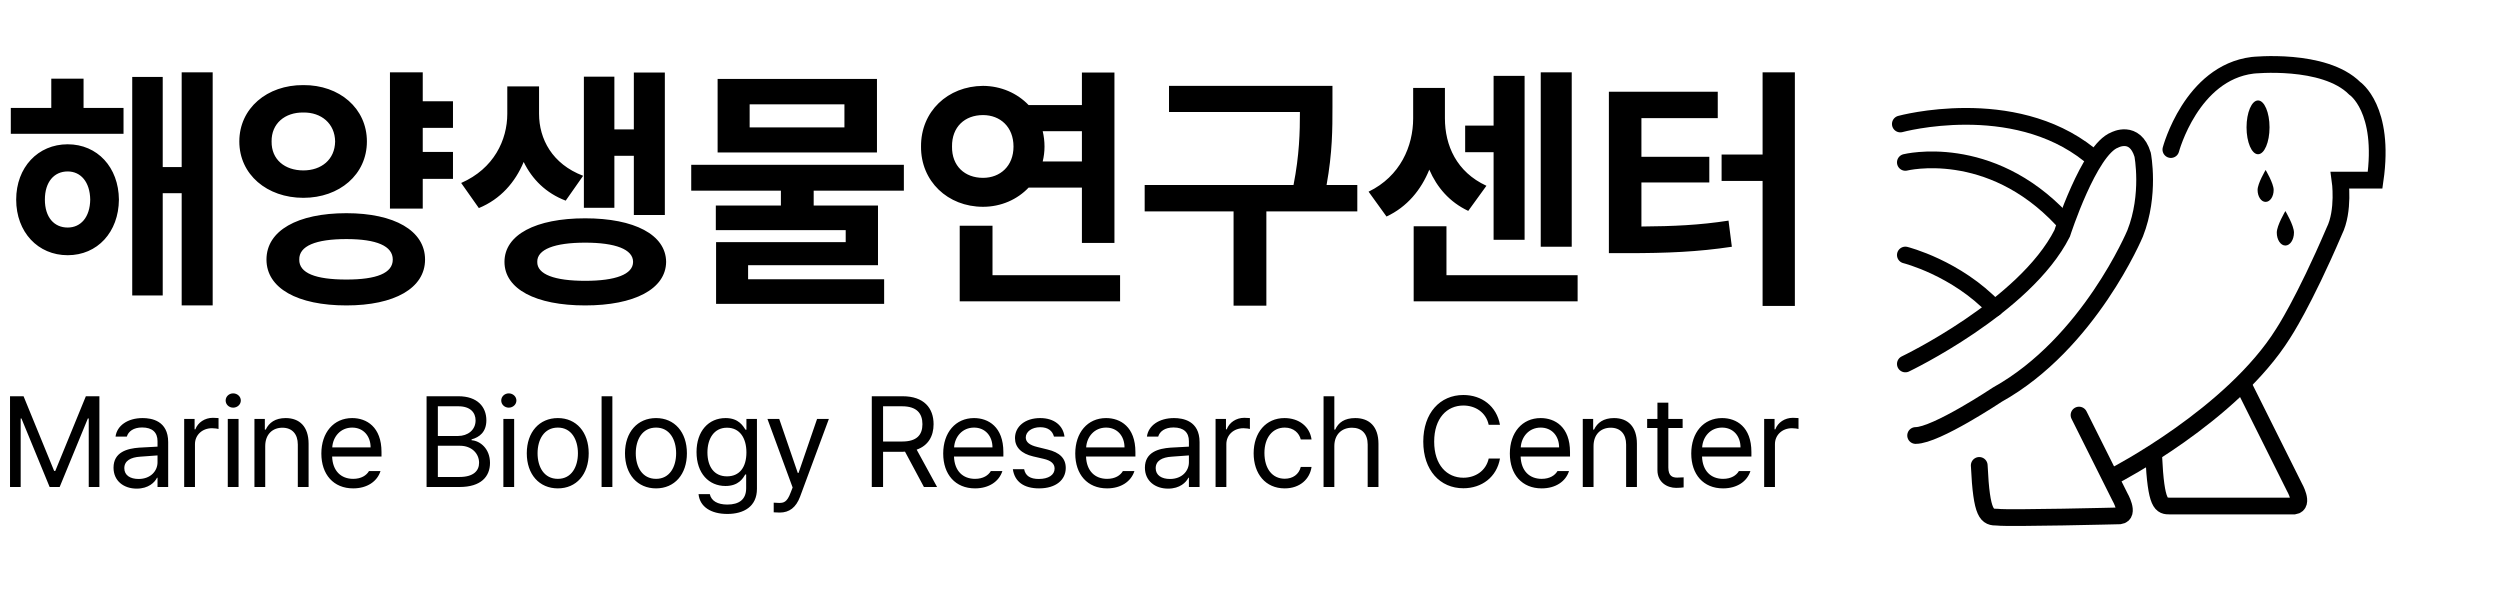 <svg width="224" height="53" viewBox="0 0 224 53" fill="none" xmlns="http://www.w3.org/2000/svg">
<mask id="mask0_128_9" style="mask-type:luminance" maskUnits="userSpaceOnUse" x="0" y="0" width="224" height="53">
<path d="M223.73 0H0V52.73H223.73V0Z" fill="white"/>
</mask>
<g mask="url(#mask0_128_9)">
<path d="M186.28 37.19L189.94 44.51C189.94 44.51 190.86 46.09 189.94 46.22C189.94 46.22 180.02 46.47 178.96 46.34C178.05 46.34 177.55 46.22 177.34 41.7" stroke="black" stroke-width="1.5" stroke-miterlimit="10" stroke-linecap="round"/>
<path d="M201 34.48L205.57 43.63C205.57 43.63 206.48 45.21 205.57 45.34C205.57 45.34 195.21 45.34 194.44 45.34C193.67 45.34 193.18 45.34 192.97 40.83" stroke="black" stroke-width="1.5" stroke-miterlimit="10" stroke-linecap="round"/>
<path d="M202.32 13.82C202.889 13.82 203.35 12.741 203.35 11.41C203.35 10.079 202.889 9 202.32 9C201.751 9 201.29 10.079 201.29 11.41C201.29 12.741 201.751 13.82 202.32 13.82Z" fill="black"/>
<path d="M194.51 13.4C194.51 13.4 196.34 6.53 201.83 5.85C201.83 5.85 208.23 5.17 210.98 7.91C210.98 7.91 213.73 9.74 212.81 16.14H209.67C209.67 16.14 210.06 18.88 209.15 20.71C206.41 27.11 204.58 29.86 204.58 29.86C200.01 37.18 189.48 42.61 189.48 42.61" stroke="black" stroke-width="1.5" stroke-miterlimit="10" stroke-linecap="round"/>
<path d="M203.72 17.02C203.72 17.61 203.4 18.09 203 18.09C202.6 18.09 202.28 17.61 202.28 17.02C202.28 16.43 203 15.23 203 15.23C203 15.23 203.72 16.43 203.72 17.02Z" fill="black"/>
<path d="M205.54 20.84C205.54 21.48 205.19 22 204.77 22C204.34 22 204 21.48 204 20.84C204 20.2 204.77 18.91 204.77 18.91C204.77 18.91 205.54 20.2 205.54 20.84Z" fill="black"/>
<path d="M170.72 32.61C170.72 32.61 181.43 27.5 184.77 20.91C184.77 20.91 187.19 13.4 189.48 12.54C189.48 12.54 191.28 11.57 191.98 13.86C191.98 13.86 192.68 17.44 191.31 20.91C191.31 20.91 187.19 30.78 178.96 35.36C178.96 35.36 173.47 39.02 171.64 39.02" stroke="black" stroke-width="1.5" stroke-miterlimit="10" stroke-linecap="round"/>
<path d="M170.27 11.11C170.27 11.11 180.31 8.37 187.19 13.85" stroke="black" stroke-width="1.5" stroke-miterlimit="10" stroke-linecap="round"/>
<path d="M170.72 14.55C170.72 14.55 178.23 12.68 184.77 19.67" stroke="black" stroke-width="1.5" stroke-miterlimit="10" stroke-linecap="round"/>
<path d="M170.72 22.85C170.72 22.85 175.28 23.99 178.72 27.62" stroke="black" stroke-width="1.5" stroke-miterlimit="10" stroke-linecap="round"/>
<path d="M11.068 9.668V11.986H0.968V9.668H4.595V7.051H7.487V9.668H11.068ZM6.064 12.928C8.727 12.928 10.632 14.993 10.655 17.886C10.632 20.801 8.727 22.867 6.064 22.867C3.401 22.867 1.45 20.801 1.45 17.886C1.45 14.993 3.401 12.928 6.064 12.928ZM6.064 15.361C4.847 15.361 4.021 16.302 4.021 17.886C4.021 19.47 4.847 20.388 6.064 20.388C7.234 20.388 8.061 19.47 8.084 17.886C8.061 16.302 7.234 15.361 6.064 15.361ZM19.056 6.478V27.366H16.278V17.312H14.58V26.471H11.848V6.891H14.58V14.971H16.278V6.478H19.056ZM40.587 9.071V11.459H37.878V13.616H40.587V16.026H37.878V18.689H34.94V6.478H37.878V9.071H40.587ZM27.182 7.625C30.418 7.602 32.874 9.714 32.874 12.675C32.874 15.636 30.418 17.725 27.182 17.725C23.922 17.725 21.443 15.636 21.443 12.675C21.443 9.714 23.922 7.602 27.182 7.625ZM27.182 10.081C25.529 10.058 24.312 11.068 24.335 12.675C24.312 14.305 25.529 15.269 27.182 15.269C28.788 15.269 30.005 14.305 30.028 12.675C30.005 11.068 28.788 10.058 27.182 10.081ZM31.038 19.102C35.33 19.102 38.085 20.663 38.085 23.257C38.085 25.828 35.33 27.366 31.038 27.366C26.654 27.366 23.876 25.828 23.876 23.257C23.876 20.663 26.654 19.102 31.038 19.102ZM31.038 21.421C28.283 21.421 26.791 22.04 26.814 23.257C26.791 24.474 28.283 25.047 31.038 25.047C33.746 25.047 35.193 24.474 35.193 23.257C35.193 22.04 33.746 21.421 31.038 21.421ZM48.299 10.196C48.299 12.446 49.47 14.695 52.248 15.751L50.687 17.978C48.908 17.3 47.68 16.061 46.922 14.511C46.165 16.325 44.856 17.84 42.905 18.643L41.321 16.394C44.259 15.108 45.453 12.537 45.453 10.196V7.74H48.299V10.196ZM59.57 6.5V19.263H56.792V13.961H55.048V18.62H52.316V6.868H55.048V11.596H56.792V6.5H59.57ZM52.431 19.561C56.838 19.561 59.662 21.03 59.685 23.464C59.662 25.897 56.838 27.366 52.431 27.366C48.001 27.366 45.201 25.897 45.201 23.464C45.201 21.03 48.001 19.561 52.431 19.561ZM52.431 21.742C49.7 21.742 48.116 22.339 48.139 23.464C48.116 24.588 49.7 25.162 52.431 25.162C55.14 25.162 56.724 24.588 56.724 23.464C56.724 22.339 55.14 21.742 52.431 21.742ZM80.986 14.764V17.082H72.906V18.414H78.668V23.762H67.03V25.024H79.219V27.228H64.161V21.696H75.775V20.617H64.138V18.414H69.968V17.082H61.934V14.764H80.986ZM78.576 7.074V13.662H64.298V7.074H78.576ZM67.168 9.347V11.413H75.661V9.347H67.168ZM99.854 6.5V21.765H96.939V16.807H92.165C91.155 17.874 89.697 18.529 88.079 18.529C84.911 18.529 82.501 16.233 82.524 13.134C82.501 9.99 84.911 7.717 88.079 7.694C89.697 7.706 91.143 8.348 92.165 9.416H96.939V6.5H99.854ZM100.359 24.657V26.998H85.99V20.227H88.928V24.657H100.359ZM88.079 10.311C86.449 10.311 85.278 11.367 85.301 13.134C85.278 14.879 86.449 15.935 88.079 15.935C89.617 15.935 90.81 14.879 90.81 13.134C90.81 11.367 89.617 10.311 88.079 10.311ZM93.427 11.757C93.53 12.193 93.588 12.652 93.588 13.134C93.588 13.593 93.53 14.041 93.427 14.466H96.939V11.757H93.427ZM119.388 7.694V9.576C119.388 11.527 119.388 13.662 118.86 16.577H121.615V18.942H113.466V27.389H110.528V18.942H102.563V16.577H115.899C116.427 13.88 116.473 11.837 116.473 10.035H104.743V7.694H119.388ZM140.827 6.478V22.109H138.05V6.478H140.827ZM136.604 6.799V21.489H133.826V13.639H131.278V11.252H133.826V6.799H136.604ZM141.355 24.657V26.998H126.665V20.273H129.603V24.657H141.355ZM129.465 10.609C129.465 13.02 130.498 15.407 133.184 16.646L131.554 18.896C129.878 18.104 128.753 16.795 128.065 15.2C127.33 17.014 126.079 18.54 124.231 19.401L122.625 17.174C125.471 15.797 126.619 13.088 126.619 10.609V7.878H129.465V10.609ZM160.82 6.478V27.412H157.928V16.21H154.255V13.846H157.928V6.478H160.82ZM153.911 8.222V10.586H147.071V14.052H153.154V16.348H147.071V20.296C149.963 20.273 152.281 20.17 154.875 19.768L155.174 22.109C152.121 22.568 149.389 22.683 145.808 22.683H144.156V8.222H153.911Z" fill="black"/>
<path d="M0.898 35.504H2.111L4.852 42.198H4.953L7.693 35.504H8.906V43.635H7.951V37.492H7.873L5.346 43.635H4.447L1.92 37.492H1.853V43.635H0.898V35.504ZM10.172 41.906C10.172 40.502 11.408 40.188 12.463 40.109C12.851 40.081 13.839 40.03 14.114 40.019V39.525C14.114 38.75 13.654 38.301 12.733 38.301C11.958 38.301 11.497 38.66 11.363 39.121H10.352C10.475 38.144 11.43 37.459 12.778 37.459C13.575 37.459 15.069 37.694 15.069 39.615V43.635H14.114V42.804H14.069C13.867 43.22 13.305 43.781 12.25 43.781C11.093 43.781 10.172 43.096 10.172 41.906ZM11.138 41.951C11.138 42.591 11.677 42.916 12.418 42.916C13.508 42.916 14.114 42.187 14.114 41.423V40.805L12.575 40.917C11.7 40.974 11.138 41.288 11.138 41.951ZM16.503 43.635V37.537H17.436V38.469H17.503C17.727 37.852 18.356 37.436 19.075 37.436C19.221 37.436 19.468 37.447 19.581 37.459V38.435C19.513 38.413 19.244 38.368 18.997 38.368C18.121 38.368 17.469 38.975 17.469 39.794V43.635H16.503ZM20.409 43.635V37.537H21.375V43.635H20.409ZM20.892 36.526C20.521 36.526 20.218 36.246 20.218 35.886C20.218 35.527 20.521 35.246 20.892 35.246C21.262 35.246 21.577 35.527 21.577 35.886C21.577 36.246 21.262 36.526 20.892 36.526ZM23.764 39.974V43.635H22.798V37.537H23.73V38.492H23.809C24.101 37.874 24.663 37.459 25.595 37.459C26.83 37.459 27.65 38.211 27.65 39.761V43.635H26.684V39.828C26.684 38.885 26.167 38.323 25.303 38.323C24.416 38.323 23.764 38.918 23.764 39.974ZM31.645 43.759C29.882 43.759 28.793 42.512 28.793 40.637C28.793 38.761 29.893 37.459 31.555 37.459C32.836 37.459 34.183 38.245 34.183 40.502V40.906H29.759C29.803 42.198 30.556 42.905 31.645 42.905C32.375 42.905 32.836 42.591 33.06 42.209H34.093C33.801 43.13 32.903 43.759 31.645 43.759ZM29.77 40.086H33.206C33.206 39.064 32.555 38.312 31.555 38.312C30.5 38.312 29.826 39.143 29.77 40.086ZM38.221 43.635V35.504H41.073C42.78 35.504 43.578 36.459 43.578 37.661C43.578 38.705 42.96 39.177 42.253 39.368V39.446C43.005 39.491 43.904 40.188 43.904 41.479C43.904 42.703 43.095 43.635 41.175 43.635H38.221ZM41.163 42.737C42.432 42.737 42.926 42.175 42.926 41.468C42.926 40.637 42.264 39.94 41.219 39.94H39.232V42.737H41.163ZM41.04 39.064C41.916 39.064 42.612 38.525 42.612 37.672C42.612 36.964 42.14 36.403 41.073 36.403H39.232V39.064H41.04ZM45.102 43.635V37.537H46.068V43.635H45.102ZM45.585 36.526C45.215 36.526 44.911 36.246 44.911 35.886C44.911 35.527 45.215 35.246 45.585 35.246C45.956 35.246 46.27 35.527 46.27 35.886C46.27 36.246 45.956 36.526 45.585 36.526ZM49.985 43.759C48.323 43.759 47.2 42.512 47.2 40.614C47.2 38.716 48.323 37.459 49.985 37.459C51.636 37.459 52.748 38.716 52.748 40.614C52.748 42.512 51.636 43.759 49.985 43.759ZM49.985 42.905C51.209 42.905 51.782 41.827 51.782 40.614C51.782 39.401 51.209 38.312 49.985 38.312C48.738 38.312 48.166 39.401 48.166 40.614C48.166 41.827 48.738 42.905 49.985 42.905ZM54.868 35.504V43.635H53.902V35.504H54.868ZM58.784 43.759C57.122 43.759 55.999 42.512 55.999 40.614C55.999 38.716 57.122 37.459 58.784 37.459C60.435 37.459 61.547 38.716 61.547 40.614C61.547 42.512 60.435 43.759 58.784 43.759ZM58.784 42.905C60.008 42.905 60.581 41.827 60.581 40.614C60.581 39.401 60.008 38.312 58.784 38.312C57.538 38.312 56.965 39.401 56.965 40.614C56.965 41.827 57.538 42.905 58.784 42.905ZM65.172 46.05C63.701 46.05 62.701 45.41 62.589 44.275H63.599C63.734 44.893 64.307 45.208 65.172 45.208C66.216 45.208 66.856 44.758 66.856 43.748V42.512H66.778C66.576 42.849 66.183 43.545 65.003 43.545C63.521 43.545 62.409 42.422 62.409 40.502C62.409 38.626 63.487 37.459 65.014 37.459C66.194 37.459 66.576 38.177 66.8 38.503H66.879V37.537H67.822V43.804C67.822 45.376 66.654 46.05 65.172 46.05ZM65.138 42.681C66.25 42.681 66.879 41.883 66.879 40.536C66.879 39.233 66.272 38.323 65.138 38.323C63.97 38.323 63.386 39.312 63.386 40.536C63.386 41.805 63.981 42.681 65.138 42.681ZM69.863 45.926C69.65 45.926 69.448 45.915 69.324 45.904V45.039C69.425 45.05 69.65 45.062 69.796 45.062C70.189 45.062 70.515 45.028 70.84 44.141L71.02 43.68L68.763 37.537H69.819L71.481 42.377H71.548L73.21 37.537H74.266L71.683 44.511C71.323 45.466 70.728 45.926 69.863 45.926ZM78.112 43.635V35.504H80.875C82.784 35.504 83.649 36.56 83.649 38.009C83.649 39.081 83.166 39.929 82.133 40.288L83.963 43.635H82.784L81.088 40.468L80.886 40.48H79.123V43.635H78.112ZM79.123 39.559H80.841C82.133 39.559 82.65 38.975 82.65 38.009C82.65 37.032 82.133 36.403 80.83 36.403H79.123V39.559ZM87.364 43.759C85.6 43.759 84.511 42.512 84.511 40.637C84.511 38.761 85.612 37.459 87.274 37.459C88.554 37.459 89.902 38.245 89.902 40.502V40.906H85.477C85.522 42.198 86.274 42.905 87.364 42.905C88.094 42.905 88.554 42.591 88.779 42.209H89.812C89.52 43.13 88.621 43.759 87.364 43.759ZM85.488 40.086H88.925C88.925 39.064 88.273 38.312 87.274 38.312C86.218 38.312 85.544 39.143 85.488 40.086ZM94.436 39.121C94.301 38.615 93.919 38.278 93.201 38.278C92.448 38.278 91.909 38.683 91.909 39.199C91.909 39.603 92.235 39.884 92.954 40.053L93.863 40.277C94.953 40.536 95.492 41.075 95.492 41.928C95.492 42.984 94.627 43.759 93.1 43.759C91.73 43.759 90.91 43.152 90.752 42.041H91.763C91.876 42.636 92.314 42.916 93.077 42.916C93.942 42.916 94.492 42.557 94.492 41.984C94.492 41.558 94.189 41.266 93.493 41.108L92.572 40.895C91.505 40.648 90.943 40.064 90.943 39.255C90.943 38.211 91.853 37.459 93.201 37.459C94.459 37.459 95.256 38.132 95.379 39.121H94.436ZM99.195 43.759C97.432 43.759 96.343 42.512 96.343 40.637C96.343 38.761 97.443 37.459 99.105 37.459C100.386 37.459 101.733 38.245 101.733 40.502V40.906H97.308C97.353 42.198 98.106 42.905 99.195 42.905C99.925 42.905 100.386 42.591 100.61 42.209H101.643C101.351 43.13 100.453 43.759 99.195 43.759ZM97.32 40.086H100.756C100.756 39.064 100.105 38.312 99.105 38.312C98.05 38.312 97.376 39.143 97.32 40.086ZM102.584 41.906C102.584 40.502 103.819 40.188 104.875 40.109C105.263 40.081 106.251 40.03 106.526 40.019V39.525C106.526 38.75 106.065 38.301 105.145 38.301C104.37 38.301 103.909 38.66 103.774 39.121H102.764C102.887 38.144 103.842 37.459 105.19 37.459C105.987 37.459 107.481 37.694 107.481 39.615V43.635H106.526V42.804H106.481C106.279 43.22 105.717 43.781 104.662 43.781C103.505 43.781 102.584 43.096 102.584 41.906ZM103.55 41.951C103.55 42.591 104.089 42.916 104.83 42.916C105.919 42.916 106.526 42.187 106.526 41.423V40.805L104.987 40.917C104.111 40.974 103.55 41.288 103.55 41.951ZM108.915 43.635V37.537H109.847V38.469H109.915C110.139 37.852 110.768 37.436 111.487 37.436C111.633 37.436 111.88 37.447 111.992 37.459V38.435C111.925 38.413 111.656 38.368 111.408 38.368C110.533 38.368 109.881 38.975 109.881 39.794V43.635H108.915ZM115.112 43.759C113.382 43.759 112.327 42.445 112.327 40.614C112.327 38.761 113.427 37.459 115.089 37.459C116.392 37.459 117.358 38.222 117.515 39.379H116.549C116.415 38.817 115.92 38.312 115.112 38.312C114.022 38.312 113.293 39.21 113.293 40.581C113.293 41.996 114 42.894 115.112 42.894C115.831 42.894 116.381 42.512 116.549 41.838H117.515C117.358 42.928 116.471 43.759 115.112 43.759ZM119.556 39.974V43.635H118.591V35.504H119.556V38.492H119.635C119.916 37.863 120.466 37.459 121.432 37.459C122.678 37.459 123.51 38.2 123.51 39.761V43.635H122.544V39.828C122.544 38.873 122.016 38.323 121.14 38.323C120.23 38.323 119.556 38.918 119.556 39.974ZM133.387 38.065C133.151 36.942 132.185 36.335 131.118 36.335C129.647 36.335 128.502 37.47 128.502 39.57C128.502 41.67 129.647 42.804 131.118 42.804C132.185 42.804 133.14 42.198 133.387 41.086H134.398C134.106 42.748 132.769 43.748 131.118 43.748C129.03 43.748 127.525 42.142 127.525 39.57C127.525 36.998 129.03 35.392 131.118 35.392C132.758 35.392 134.094 36.38 134.398 38.065H133.387ZM138.135 43.759C136.372 43.759 135.282 42.512 135.282 40.637C135.282 38.761 136.383 37.459 138.045 37.459C139.325 37.459 140.673 38.245 140.673 40.502V40.906H136.248C136.293 42.198 137.045 42.905 138.135 42.905C138.865 42.905 139.325 42.591 139.55 42.209H140.583C140.291 43.13 139.393 43.759 138.135 43.759ZM136.259 40.086H139.696C139.696 39.064 139.044 38.312 138.045 38.312C136.989 38.312 136.315 39.143 136.259 40.086ZM142.781 39.974V43.635H141.816V37.537H142.748V38.492H142.826C143.118 37.874 143.68 37.459 144.612 37.459C145.847 37.459 146.667 38.211 146.667 39.761V43.635H145.701V39.828C145.701 38.885 145.185 38.323 144.32 38.323C143.433 38.323 142.781 38.918 142.781 39.974ZM150.764 37.537V38.346H149.483V41.883C149.483 42.669 149.865 42.793 150.281 42.793C150.46 42.793 150.708 42.782 150.854 42.77V43.669C150.708 43.691 150.46 43.714 150.18 43.714C149.371 43.714 148.506 43.209 148.506 42.13V38.346H147.585V37.537H148.506V36.077H149.483V37.537H150.764ZM154.388 43.759C152.625 43.759 151.536 42.512 151.536 40.637C151.536 38.761 152.636 37.459 154.299 37.459C155.579 37.459 156.926 38.245 156.926 40.502V40.906H152.502C152.547 42.198 153.299 42.905 154.388 42.905C155.118 42.905 155.579 42.591 155.803 42.209H156.837C156.545 43.13 155.646 43.759 154.388 43.759ZM152.513 40.086H155.949C155.949 39.064 155.298 38.312 154.299 38.312C153.243 38.312 152.569 39.143 152.513 40.086ZM158.069 43.635V37.537H159.001V38.469H159.069C159.293 37.852 159.922 37.436 160.641 37.436C160.787 37.436 161.034 37.447 161.146 37.459V38.435C161.079 38.413 160.81 38.368 160.562 38.368C159.686 38.368 159.035 38.975 159.035 39.794V43.635H158.069Z" fill="black"/>
</g>
</svg>
